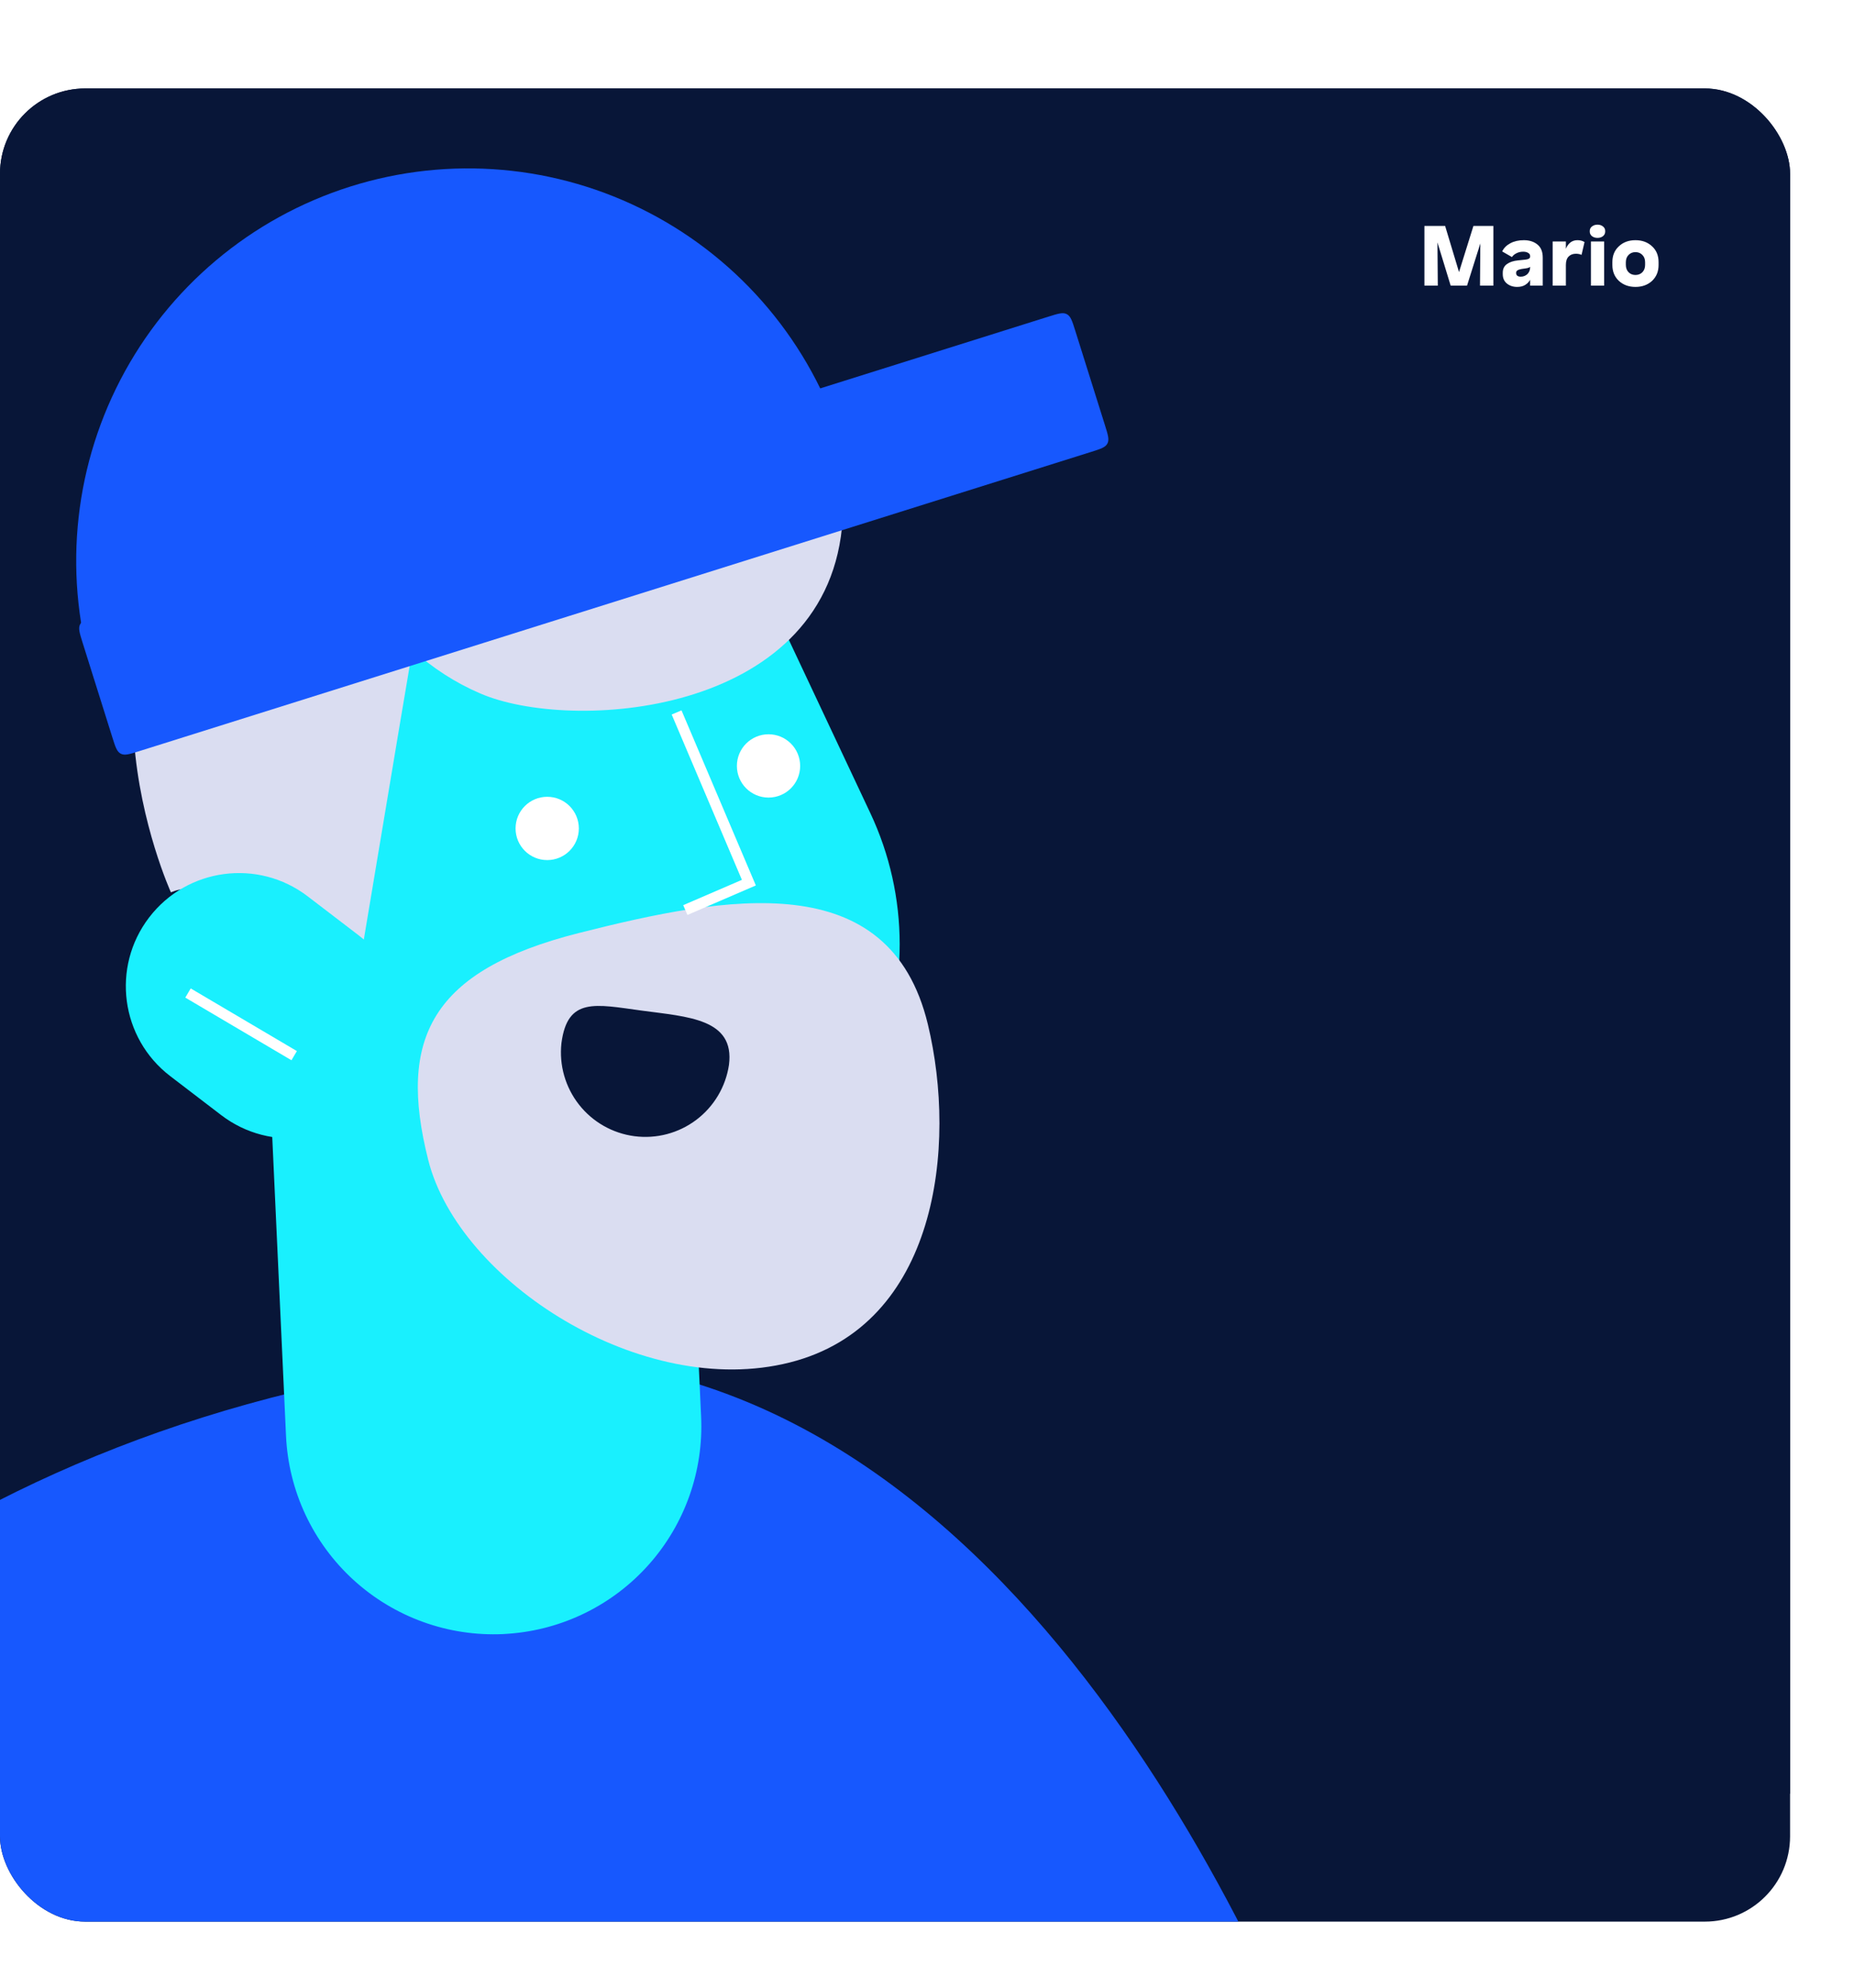 <svg width="348" height="373" viewBox="0 0 348 373" fill="none" xmlns="http://www.w3.org/2000/svg">
<g filter="url(#filter0_d_1039_322)">
<g clip-path="url(#clip0_1039_322)">
<rect y="0.6" width="336" height="344" rx="16" fill="#081638"/>
<rect width="336" height="320" transform="translate(0 0.6)" fill="#081638"/>
<path d="M250 383.707C240.288 397.734 228.943 410.556 216.201 421.901C212.145 425.511 207.961 428.959 203.647 432.244C195.947 438.118 187.861 443.468 179.442 448.255C166.89 455.396 153.646 461.244 139.912 465.709L55.022 475.276L53.496 475.14C20.485 471.993 -11.344 461.219 -39.48 443.668C-67.615 426.117 -91.288 402.269 -108.631 374.005C-76.546 315.17 -19.228 254.584 82.539 239.955C179.559 226.011 232.88 339.051 250 383.707Z" fill="#1758FE"/>
<path d="M95.519 290.57L94.436 290.642C84.104 291.115 74.008 287.465 66.367 280.496C58.725 273.527 54.165 263.808 53.688 253.477L47.37 116.439C47.133 111.324 47.905 106.211 49.644 101.393C51.383 96.577 54.054 92.149 57.503 88.364C64.471 80.719 74.19 76.156 84.522 75.677C94.854 75.199 104.953 78.844 112.597 85.811C120.242 92.779 124.805 102.497 125.284 112.829L131.601 249.858C132.075 260.007 128.57 269.94 121.831 277.544C115.092 285.148 105.652 289.822 95.519 290.57V290.57Z" fill="#19F0FE"/>
<path d="M118.596 218.909L125.663 217.104C133.873 214.967 141.512 211.048 148.036 205.624C154.56 200.2 159.81 193.406 163.411 185.725C167.013 178.043 168.878 169.662 168.873 161.177C168.869 152.694 166.996 144.315 163.388 136.636L145.491 98.595C139.708 86.316 129.785 76.464 117.463 70.771C105.142 65.077 91.209 63.905 78.109 67.459V67.459C63.329 71.472 50.748 81.191 43.132 94.478C35.516 107.765 33.488 123.534 37.496 138.315L48.326 178.188C52.322 192.857 61.941 205.361 75.096 212.984C88.251 220.608 103.881 222.737 118.596 218.909V218.909Z" fill="#19F0FE"/>
<path d="M64.892 180.626L74.999 120.199L77.409 105.917C81.174 109.351 85.472 112.123 90.127 114.121C107.013 121.468 154.406 118.469 158.029 83.099C158.371 79.703 139.837 81.908 139.371 79.734C136.09 63.374 131.985 68.182 118.52 67.865C94.543 67.278 76.787 54.567 45.922 75.513C8.978 100.586 32.084 151.46 32.084 151.46C32.084 151.46 48.628 143.033 64.892 180.626Z" fill="#DADDF1"/>
<path fill-rule="evenodd" clip-rule="evenodd" d="M19.625 127.392L205.945 68.834Z" fill="#1758FE"/>
<path d="M17.713 111.421C11.841 92.793 13.6 72.593 22.605 55.263C31.61 37.933 47.123 24.895 65.731 19.015C84.338 13.136 104.516 14.897 121.827 23.913C139.137 32.927 152.161 48.457 158.034 67.086" fill="#1758FE"/>
<path fill-rule="evenodd" clip-rule="evenodd" d="M207.403 63.794C207.968 65.593 208.251 66.492 207.867 67.226C207.484 67.961 206.585 68.243 204.786 68.809L26.098 124.968C24.299 125.533 23.4 125.816 22.666 125.433C21.931 125.05 21.648 124.15 21.083 122.351L15.501 104.591C14.936 102.792 14.653 101.892 15.036 101.158C15.419 100.423 16.319 100.141 18.118 99.575L196.805 43.416C198.604 42.851 199.504 42.568 200.238 42.952C200.973 43.335 201.255 44.234 201.821 46.033L207.403 63.794Z" fill="#1758FE"/>
<path d="M41.516 193.253C50.833 200.378 64.161 198.602 71.285 189.287C78.411 179.971 76.635 166.642 67.319 159.517L57.756 152.203C48.44 145.078 35.112 146.854 27.986 156.17C20.861 165.485 22.637 178.814 31.953 185.939L41.516 193.253Z" fill="#19F0FE"/>
<path d="M174.163 176.222C179.668 199.101 175.968 232.656 148.261 239.669C120.553 246.681 86.159 224.525 80.383 201.691C74.607 178.857 80.933 166.105 108.658 159.083C136.384 152.062 166.97 146.376 174.163 176.222Z" fill="#DADDF1"/>
<path d="M36.151 170.851L54.355 181.591" stroke="white" stroke-width="2" stroke-linecap="square"/>
<path d="M105.384 179.751C104.929 183.878 106.111 188.018 108.676 191.283C111.24 194.548 114.984 196.677 119.101 197.212C123.218 197.747 127.38 196.647 130.695 194.146C134.009 191.646 136.211 187.945 136.827 183.839C137.955 175.157 129.12 174.814 120.437 173.641C111.755 172.468 106.512 171.069 105.384 179.751Z" fill="#081638"/>
<path d="M102.712 145.399C105.992 145.399 108.65 142.741 108.65 139.461C108.65 136.181 105.992 133.522 102.712 133.522C99.432 133.522 96.773 136.181 96.773 139.461C96.773 142.741 99.432 145.399 102.712 145.399Z" fill="white"/>
<path d="M144.254 133.669C147.534 133.669 150.192 131.01 150.192 127.73C150.192 124.45 147.534 121.791 144.254 121.791C140.974 121.791 138.315 124.45 138.315 127.73C138.315 131.01 140.974 133.669 144.254 133.669Z" fill="white"/>
<path d="M127.389 118.614L140.565 149.633L129.555 154.381" stroke="white" stroke-width="2" stroke-linecap="square"/>
<g filter="url(#filter1_d_1039_322)">
<rect x="258" y="15.6" width="62" height="32" rx="8" fill="#081638"/>
<path d="M276.565 25.4H280.309V36.6H277.797L277.861 28.68L275.365 36.6H272.293L269.813 28.488L269.877 36.6H267.365V25.4H271.253L273.861 34.056L276.565 25.4ZM286.024 28.072C287.069 28.072 287.922 28.344 288.584 28.888C289.245 29.421 289.576 30.237 289.576 31.336V36.6H287.208V35.496C287.016 35.869 286.712 36.189 286.296 36.456C285.89 36.712 285.384 36.84 284.776 36.84C284.008 36.84 283.362 36.627 282.84 36.2C282.328 35.773 282.072 35.192 282.072 34.456V34.168C282.072 33.464 282.333 32.925 282.856 32.552C283.378 32.178 284.072 31.949 284.936 31.864L286.328 31.72C286.914 31.656 287.208 31.469 287.208 31.16V31.032C287.208 30.787 287.085 30.595 286.84 30.456C286.594 30.306 286.285 30.232 285.912 30.232C285.432 30.232 285 30.333 284.616 30.536C284.242 30.728 283.97 30.962 283.8 31.24L281.96 30.184C282.28 29.533 282.792 29.021 283.496 28.648C284.21 28.264 285.053 28.072 286.024 28.072ZM285.448 34.92C285.693 34.92 285.922 34.877 286.136 34.792C286.349 34.706 286.536 34.589 286.696 34.44C286.856 34.28 286.978 34.099 287.064 33.896C287.16 33.682 287.208 33.448 287.208 33.192V33.064C287.08 33.203 286.829 33.298 286.456 33.352L285.576 33.48C284.914 33.597 284.584 33.821 284.584 34.152V34.264C284.584 34.477 284.664 34.642 284.824 34.76C284.984 34.867 285.192 34.92 285.448 34.92ZM296.093 28.072C296.605 28.072 297.048 28.189 297.421 28.424L296.861 30.824C296.541 30.685 296.189 30.616 295.805 30.616C295.229 30.616 294.771 30.792 294.429 31.144C294.088 31.485 293.917 32.013 293.917 32.728V36.6H291.437V28.312H293.917V29.672C294.376 28.605 295.101 28.072 296.093 28.072ZM298.401 26.344C298.401 25.992 298.539 25.709 298.817 25.496C299.105 25.272 299.451 25.16 299.857 25.16C300.262 25.16 300.603 25.272 300.881 25.496C301.158 25.709 301.297 25.992 301.297 26.344V26.456C301.297 26.808 301.158 27.096 300.881 27.32C300.603 27.533 300.262 27.64 299.857 27.64C299.451 27.64 299.105 27.533 298.817 27.32C298.539 27.096 298.401 26.808 298.401 26.456V26.344ZM301.105 28.312V36.6H298.625V28.312H301.105ZM302.646 32.184C302.646 30.957 303.051 29.971 303.862 29.224C304.672 28.456 305.712 28.072 306.982 28.072C308.24 28.072 309.28 28.456 310.102 29.224C310.912 29.971 311.318 30.957 311.318 32.184V32.728C311.318 33.944 310.912 34.936 310.102 35.704C309.28 36.461 308.24 36.84 306.982 36.84C305.723 36.84 304.683 36.461 303.862 35.704C303.051 34.936 302.646 33.944 302.646 32.728V32.184ZM308.79 32.216C308.79 31.64 308.619 31.181 308.278 30.84C307.936 30.488 307.504 30.312 306.982 30.312C306.459 30.312 306.027 30.488 305.686 30.84C305.344 31.181 305.174 31.64 305.174 32.216V32.696C305.174 33.272 305.344 33.736 305.686 34.088C306.027 34.429 306.459 34.6 306.982 34.6C307.504 34.6 307.936 34.429 308.278 34.088C308.619 33.736 308.79 33.272 308.79 32.696V32.216Z" fill="white"/>
</g>
</g>
</g>
<defs>
<filter id="filter0_d_1039_322" x="-12" y="0.6" width="360" height="372" filterUnits="userSpaceOnUse" color-interpolation-filters="sRGB">
<feFlood flood-opacity="0" result="BackgroundImageFix"/>
<feColorMatrix in="SourceAlpha" type="matrix" values="0 0 0 0 0 0 0 0 0 0 0 0 0 0 0 0 0 0 127 0" result="hardAlpha"/>
<feMorphology radius="8" operator="erode" in="SourceAlpha" result="effect1_dropShadow_1039_322"/>
<feOffset dy="16"/>
<feGaussianBlur stdDeviation="10"/>
<feComposite in2="hardAlpha" operator="out"/>
<feColorMatrix type="matrix" values="0 0 0 0 0.067 0 0 0 0 0.047 0 0 0 0 0.133 0 0 0 0.1 0"/>
<feBlend mode="normal" in2="BackgroundImageFix" result="effect1_dropShadow_1039_322"/>
<feBlend mode="normal" in="SourceGraphic" in2="effect1_dropShadow_1039_322" result="shape"/>
</filter>
<filter id="filter1_d_1039_322" x="257" y="15.6" width="64" height="34" filterUnits="userSpaceOnUse" color-interpolation-filters="sRGB">
<feFlood flood-opacity="0" result="BackgroundImageFix"/>
<feColorMatrix in="SourceAlpha" type="matrix" values="0 0 0 0 0 0 0 0 0 0 0 0 0 0 0 0 0 0 127 0" result="hardAlpha"/>
<feMorphology radius="1" operator="erode" in="SourceAlpha" result="effect1_dropShadow_1039_322"/>
<feOffset dy="1"/>
<feGaussianBlur stdDeviation="1"/>
<feComposite in2="hardAlpha" operator="out"/>
<feColorMatrix type="matrix" values="0 0 0 0 0.067 0 0 0 0 0.047 0 0 0 0 0.133 0 0 0 0.08 0"/>
<feBlend mode="normal" in2="BackgroundImageFix" result="effect1_dropShadow_1039_322"/>
<feBlend mode="normal" in="SourceGraphic" in2="effect1_dropShadow_1039_322" result="shape"/>
</filter>
<clipPath id="clip0_1039_322">
<rect y="0.6" width="336" height="344" rx="16" fill="white"/>
</clipPath>
</defs>
</svg>
